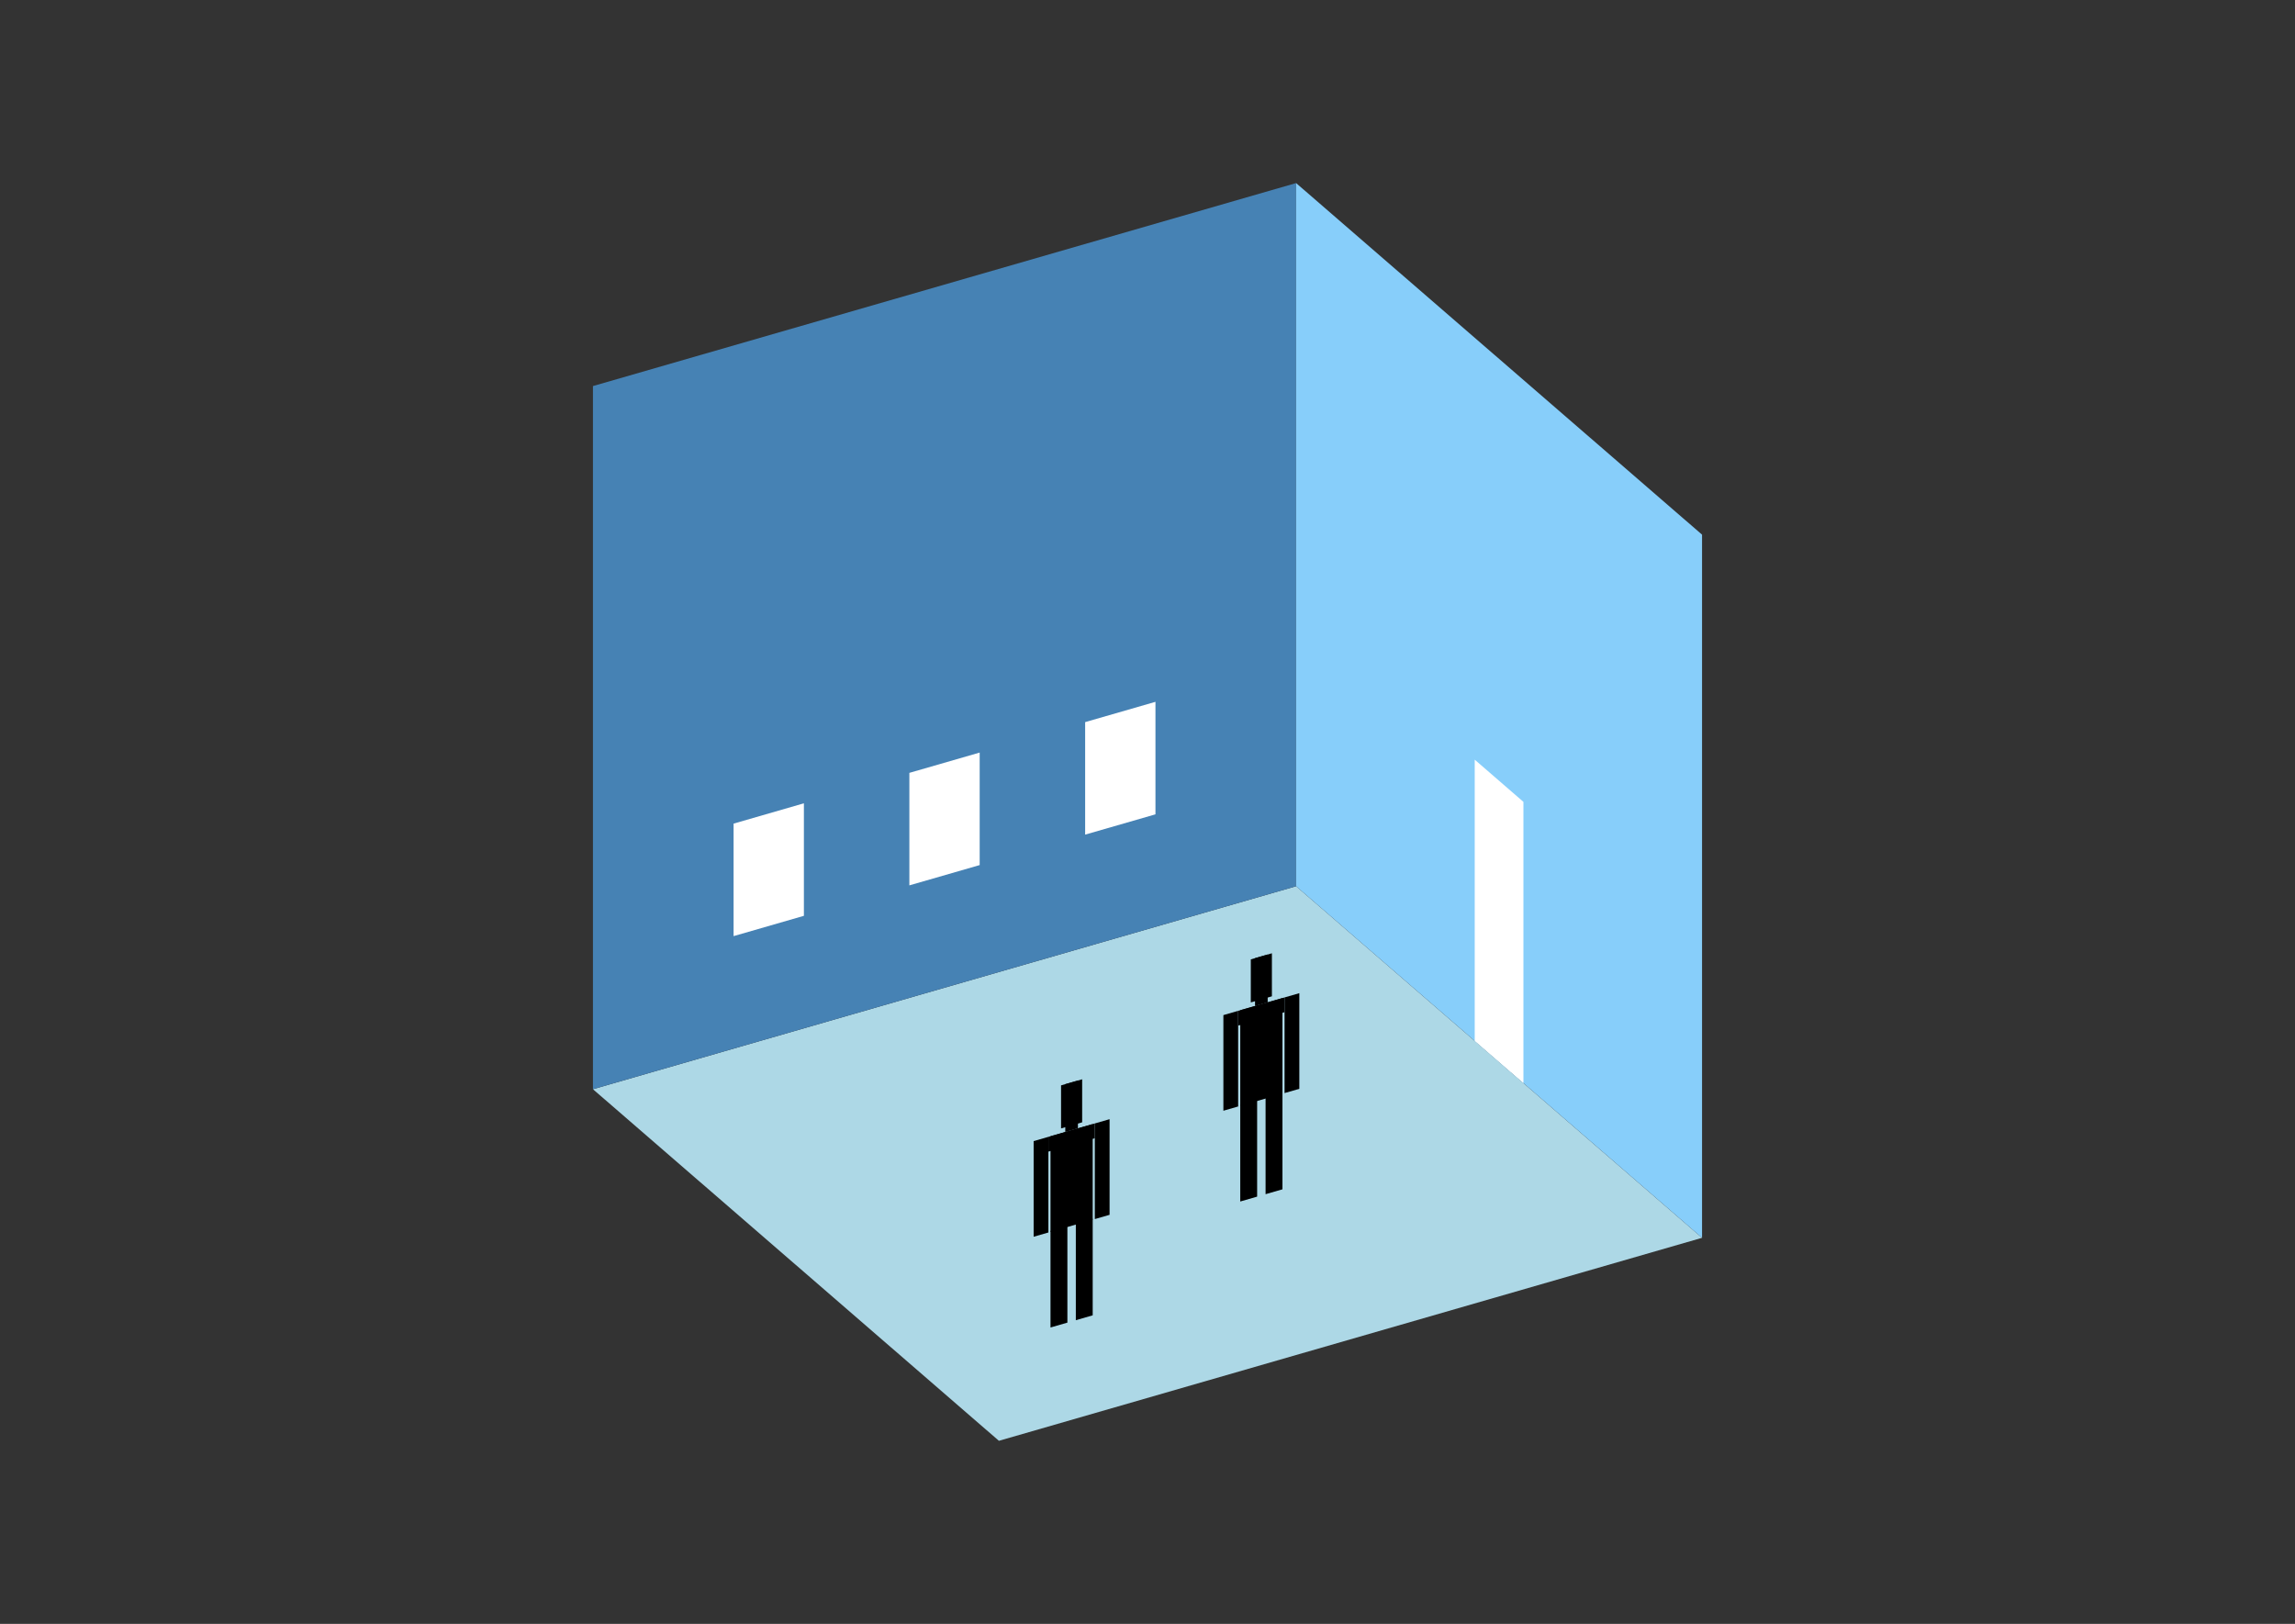 <?xml version="1.0" encoding="UTF-8"?>
<svg
  xmlns="http://www.w3.org/2000/svg"
  width="848"
  height="600"
  style="background-color:white"
>
  <rect width="100%" height="100%" fill="#333333" stroke="none"/>
  <polygon fill="lightblue" points="369.096,532.356 219.096,402.452 478.904,327.452 628.904,457.356" />
  <polygon fill="steelblue" points="219.096,402.452 219.096,142.644 478.904,67.644 478.904,327.452" />
  <polygon fill="lightskyblue" points="628.904,457.356 628.904,197.548 478.904,67.644 478.904,327.452" />
  <polygon fill="white" points="562.904,400.198 562.904,296.275 544.904,280.687 544.904,384.61" />
  <polygon fill="white" points="271.058,345.883 271.058,304.313 297.038,296.813 297.038,338.383" />
  <polygon fill="white" points="336.01,327.133 336.01,285.563 361.99,278.063 361.99,319.633" />
  <polygon fill="white" points="400.962,308.383 400.962,266.813 426.942,259.313 426.942,300.883" />
  <polygon fill="hsl(288.0,50.0%,51.427%)" points="458.275,443.934 458.275,408.247 464.511,406.447 464.511,442.134" />
  <polygon fill="hsl(288.0,50.0%,51.427%)" points="473.864,439.434 473.864,403.747 467.628,405.547 467.628,441.234" />
  <polygon fill="hsl(288.0,50.0%,51.427%)" points="452.04,410.4 452.04,375.066 457.496,373.491 457.496,408.825" />
  <polygon fill="hsl(288.0,50.0%,51.427%)" points="474.643,403.875 474.643,368.541 480.099,366.966 480.099,402.3" />
  <polygon fill="hsl(288.0,50.0%,51.427%)" points="457.496,378.947 457.496,373.491 474.643,368.541 474.643,373.997" />
  <polygon fill="hsl(288.0,50.0%,51.427%)" points="458.275,408.6 458.275,373.266 473.864,368.766 473.864,404.1" />
  <polygon fill="hsl(288.0,50.0%,51.427%)" points="462.172,370.375 462.172,354.474 469.967,352.224 469.967,368.125" />
  <polygon fill="hsl(288.0,50.0%,51.427%)" points="463.731,371.691 463.731,354.024 468.408,352.674 468.408,370.341" />
  <polygon fill="hsl(288.0,50.0%,43.829%)" points="388.163,490.493 388.163,454.806 394.399,453.006 394.399,488.693" />
  <polygon fill="hsl(288.0,50.0%,43.829%)" points="403.752,485.993 403.752,450.306 397.516,452.106 397.516,487.793" />
  <polygon fill="hsl(288.0,50.0%,43.829%)" points="381.928,456.959 381.928,421.625 387.384,420.05 387.384,455.384" />
  <polygon fill="hsl(288.0,50.0%,43.829%)" points="404.531,450.434 404.531,415.1 409.987,413.525 409.987,448.859" />
  <polygon fill="hsl(288.0,50.0%,43.829%)" points="387.384,425.506 387.384,420.05 404.531,415.1 404.531,420.556" />
  <polygon fill="hsl(288.0,50.0%,43.829%)" points="388.163,455.159 388.163,419.825 403.752,415.325 403.752,450.659" />
  <polygon fill="hsl(288.0,50.0%,43.829%)" points="392.06,416.934 392.06,401.033 399.854,398.783 399.854,414.684" />
  <polygon fill="hsl(288.0,50.0%,43.829%)" points="393.619,418.25 393.619,400.583 398.296,399.233 398.296,416.9" />
</svg>
